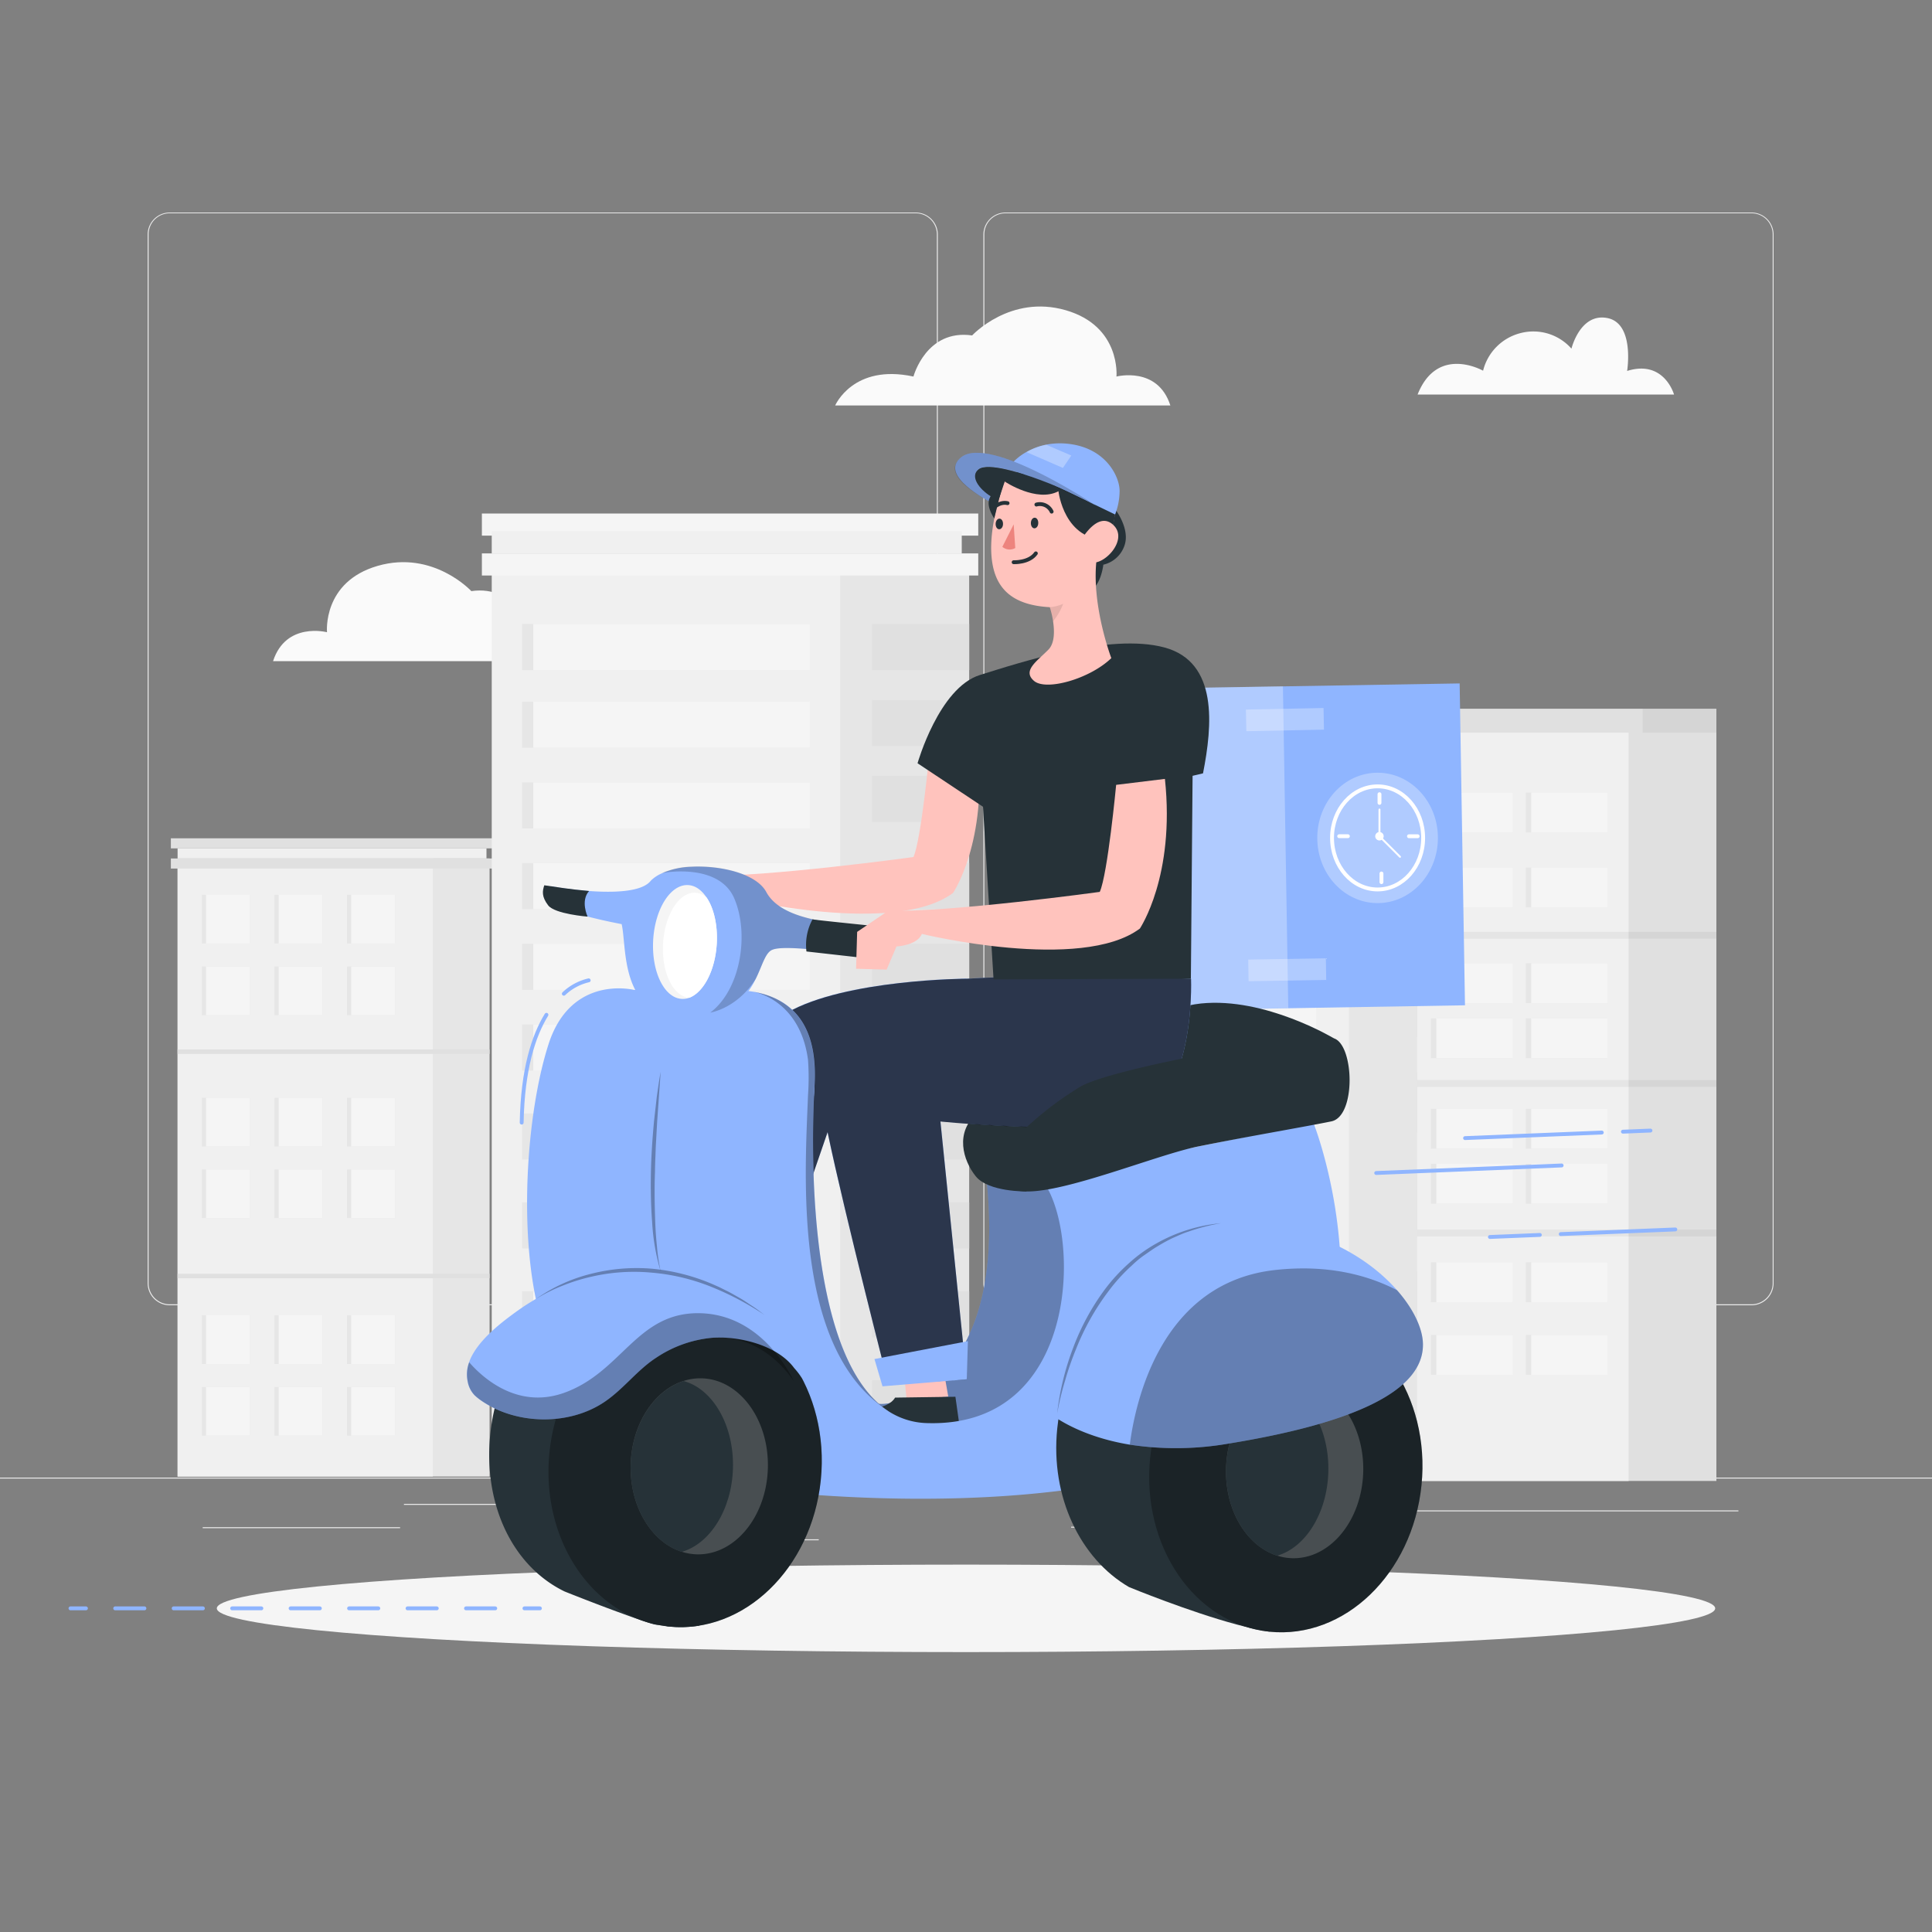 <svg xmlns="http://www.w3.org/2000/svg" viewBox="0 0 500 500"><rect x="0" y="0" width="500" height="500" fill="#808080" stroke="none"/><g id="freepik--background-complete--inject-46"><rect y="382.4" width="500" height="0.25" style="fill:#ebebeb"></rect><rect x="104.54" y="389.21" width="33.12" height="0.25" style="fill:#ebebeb"></rect><rect x="171.14" y="398.37" width="40.75" height="0.25" style="fill:#ebebeb"></rect><rect x="52.46" y="395.24" width="51.08" height="0.25" style="fill:#ebebeb"></rect><rect x="356.76" y="390.89" width="93.14" height="0.25" style="fill:#ebebeb"></rect><rect x="341.53" y="390.89" width="6.33" height="0.25" style="fill:#ebebeb"></rect><rect x="277.21" y="395.11" width="42.23" height="0.25" style="fill:#ebebeb"></rect><path d="M237,337.8H43.91a5.71,5.71,0,0,1-5.7-5.71V60.66A5.71,5.71,0,0,1,43.91,55H237a5.71,5.71,0,0,1,5.71,5.71h0V332.09A5.71,5.71,0,0,1,237,337.8ZM43.91,55.2a5.46,5.46,0,0,0-5.45,5.46V332.09a5.46,5.46,0,0,0,5.45,5.46H237a5.48,5.48,0,0,0,5.46-5.46V60.66A5.48,5.48,0,0,0,237,55.2Z" style="fill:#ebebeb"></path><path d="M453.31,337.8H260.21a5.73,5.73,0,0,1-5.71-5.71V60.66A5.72,5.72,0,0,1,260.21,55h193.1A5.71,5.71,0,0,1,459,60.66V332.09A5.7,5.7,0,0,1,453.31,337.8ZM260.21,55.2a5.48,5.48,0,0,0-5.46,5.46V332.09a5.48,5.48,0,0,0,5.46,5.46h193.1a5.48,5.48,0,0,0,5.46-5.46V60.66a5.48,5.48,0,0,0-5.46-5.46Z" style="fill:#ebebeb"></path><path d="M70.67,171.1h86.76s-4.67-10.86-20.27-7.48c0,0-3.28-12.35-15.18-10.64,0,0-9.85-10.68-24.22-6.54s-13.13,17.18-13.13,17.18S74,160.84,70.67,171.1Z" style="fill:#fafafa"></path><path d="M302.89,104.94H216.14s4.66-10.87,20.26-7.49c0,0,3.28-12.35,15.19-10.64,0,0,9.85-10.67,24.21-6.53s13.14,17.17,13.14,17.17S299.61,94.68,302.89,104.94Z" style="fill:#fafafa"></path><path d="M366.87,102.11h66.37S430.7,93,421.1,96c0,0,2-12.26-5.08-13.68s-9.33,7.91-9.33,7.91a13.15,13.15,0,0,0-13.27-4,13.36,13.36,0,0,0-9.6,9.71S372,89.17,366.87,102.11Z" style="fill:#fafafa"></path><rect x="45.96" y="222.17" width="80.74" height="159.97" style="fill:#e6e6e6"></rect><rect x="45.96" y="222.17" width="66.06" height="159.97" style="fill:#f0f0f0"></rect><rect x="44.22" y="222.17" width="83.43" height="2.61" style="fill:#e0e0e0"></rect><rect x="44.22" y="216.95" width="83.43" height="2.61" style="fill:#e0e0e0"></rect><rect x="45.96" y="219.56" width="79.94" height="2.61" style="fill:#f0f0f0"></rect><rect x="52.23" y="231.58" width="12.41" height="12.6" style="fill:#e6e6e6"></rect><rect x="53.32" y="231.58" width="11.31" height="12.6" style="fill:#f5f5f5"></rect><rect x="71.02" y="231.58" width="12.41" height="12.6" style="fill:#e6e6e6"></rect><rect x="72.11" y="231.58" width="11.31" height="12.6" style="fill:#f5f5f5"></rect><rect x="89.81" y="231.58" width="12.41" height="12.6" style="fill:#e6e6e6"></rect><rect x="90.9" y="231.58" width="11.31" height="12.6" style="fill:#f5f5f5"></rect><rect x="52.23" y="250.13" width="12.41" height="12.6" style="fill:#e6e6e6"></rect><rect x="53.32" y="250.13" width="11.31" height="12.6" style="fill:#f5f5f5"></rect><rect x="71.02" y="250.13" width="12.41" height="12.6" style="fill:#e6e6e6"></rect><rect x="72.11" y="250.13" width="11.31" height="12.6" style="fill:#f5f5f5"></rect><rect x="89.81" y="250.13" width="12.41" height="12.6" style="fill:#e6e6e6"></rect><rect x="90.9" y="250.13" width="11.31" height="12.6" style="fill:#f5f5f5"></rect><rect x="52.23" y="284.1" width="12.41" height="12.6" style="fill:#e6e6e6"></rect><rect x="53.32" y="284.1" width="11.31" height="12.6" style="fill:#f5f5f5"></rect><rect x="71.02" y="284.1" width="12.41" height="12.6" style="fill:#e6e6e6"></rect><rect x="72.11" y="284.1" width="11.31" height="12.6" style="fill:#f5f5f5"></rect><rect x="89.81" y="284.1" width="12.41" height="12.6" style="fill:#e6e6e6"></rect><rect x="90.9" y="284.1" width="11.31" height="12.6" style="fill:#f5f5f5"></rect><rect x="52.23" y="302.65" width="12.41" height="12.6" style="fill:#e6e6e6"></rect><rect x="53.32" y="302.65" width="11.31" height="12.6" style="fill:#f5f5f5"></rect><rect x="71.02" y="302.65" width="12.41" height="12.6" style="fill:#e6e6e6"></rect><rect x="72.11" y="302.65" width="11.31" height="12.6" style="fill:#f5f5f5"></rect><rect x="89.81" y="302.65" width="12.41" height="12.6" style="fill:#e6e6e6"></rect><rect x="90.9" y="302.65" width="11.31" height="12.6" style="fill:#f5f5f5"></rect><rect x="52.23" y="340.4" width="12.41" height="12.6" style="fill:#e6e6e6"></rect><rect x="53.32" y="340.4" width="11.31" height="12.6" style="fill:#f5f5f5"></rect><rect x="71.02" y="340.4" width="12.41" height="12.6" style="fill:#e6e6e6"></rect><rect x="72.11" y="340.4" width="11.31" height="12.6" style="fill:#f5f5f5"></rect><rect x="89.81" y="340.4" width="12.41" height="12.6" style="fill:#e6e6e6"></rect><rect x="90.9" y="340.4" width="11.31" height="12.6" style="fill:#f5f5f5"></rect><rect x="52.23" y="358.95" width="12.41" height="12.6" style="fill:#e6e6e6"></rect><rect x="53.32" y="358.95" width="11.31" height="12.6" style="fill:#f5f5f5"></rect><rect x="71.02" y="358.95" width="12.41" height="12.6" style="fill:#e6e6e6"></rect><rect x="72.11" y="358.95" width="11.31" height="12.6" style="fill:#f5f5f5"></rect><rect x="89.81" y="358.95" width="12.41" height="12.6" style="fill:#e6e6e6"></rect><rect x="90.9" y="358.95" width="11.31" height="12.6" style="fill:#f5f5f5"></rect><rect x="45.96" y="271.59" width="80.74" height="1.17" style="fill:#e0e0e0"></rect><rect x="45.96" y="329.65" width="80.74" height="1.17" style="fill:#e0e0e0"></rect><rect x="364.43" y="189.16" width="79.77" height="194.11" style="fill:#e0e0e0"></rect><rect x="364.43" y="189.16" width="57.05" height="194.11" style="fill:#f0f0f0"></rect><rect x="370.31" y="205.11" width="21.23" height="10.31" style="fill:#e6e6e6"></rect><rect x="371.72" y="205.11" width="19.82" height="10.31" style="fill:#f5f5f5"></rect><rect x="394.87" y="205.11" width="21.23" height="10.31" style="fill:#e6e6e6"></rect><rect x="396.28" y="205.11" width="19.82" height="10.31" style="fill:#f5f5f5"></rect><rect x="370.31" y="224.51" width="21.23" height="10.31" style="fill:#e6e6e6"></rect><rect x="371.72" y="224.51" width="19.82" height="10.31" style="fill:#f5f5f5"></rect><rect x="394.87" y="224.51" width="21.23" height="10.31" style="fill:#e6e6e6"></rect><rect x="396.28" y="224.51" width="19.82" height="10.31" style="fill:#f5f5f5"></rect><rect x="370.31" y="249.3" width="21.23" height="10.31" style="fill:#e6e6e6"></rect><rect x="371.72" y="249.3" width="19.82" height="10.31" style="fill:#f5f5f5"></rect><rect x="394.87" y="249.3" width="21.23" height="10.31" style="fill:#e6e6e6"></rect><rect x="396.28" y="249.3" width="19.82" height="10.31" style="fill:#f5f5f5"></rect><rect x="370.31" y="263.55" width="21.23" height="10.31" style="fill:#e6e6e6"></rect><rect x="371.72" y="263.55" width="19.82" height="10.31" style="fill:#f5f5f5"></rect><rect x="394.87" y="263.55" width="21.23" height="10.31" style="fill:#e6e6e6"></rect><rect x="396.28" y="263.55" width="19.82" height="10.31" style="fill:#f5f5f5"></rect><rect x="370.31" y="286.96" width="21.23" height="10.31" style="fill:#e6e6e6"></rect><rect x="371.72" y="286.96" width="19.82" height="10.31" style="fill:#f5f5f5"></rect><rect x="394.87" y="286.96" width="21.23" height="10.31" style="fill:#e6e6e6"></rect><rect x="396.28" y="286.96" width="19.82" height="10.31" style="fill:#f5f5f5"></rect><rect x="370.31" y="301.2" width="21.23" height="10.31" style="fill:#e6e6e6"></rect><rect x="371.72" y="301.2" width="19.82" height="10.31" style="fill:#f5f5f5"></rect><rect x="394.87" y="301.2" width="21.23" height="10.31" style="fill:#e6e6e6"></rect><rect x="396.28" y="301.2" width="19.82" height="10.31" style="fill:#f5f5f5"></rect><rect x="370.31" y="326.68" width="21.23" height="10.31" style="fill:#e6e6e6"></rect><rect x="371.72" y="326.68" width="19.82" height="10.31" style="fill:#f5f5f5"></rect><rect x="394.87" y="326.68" width="21.23" height="10.31" style="fill:#e6e6e6"></rect><rect x="396.28" y="326.68" width="19.82" height="10.31" style="fill:#f5f5f5"></rect><rect x="370.31" y="345.49" width="21.23" height="10.31" style="fill:#e6e6e6"></rect><rect x="371.72" y="345.49" width="19.82" height="10.31" style="fill:#f5f5f5"></rect><rect x="394.87" y="345.49" width="21.23" height="10.31" style="fill:#e6e6e6"></rect><rect x="396.28" y="345.49" width="19.82" height="10.31" style="fill:#f5f5f5"></rect><rect x="364.43" y="241.17" width="79.77" height="1.77" style="opacity:0.05"></rect><rect x="364.43" y="279.52" width="79.77" height="1.77" style="opacity:0.05"></rect><rect x="364.43" y="318.21" width="79.77" height="1.77" style="opacity:0.05"></rect><rect x="360.67" y="183.42" width="83.53" height="6.2" style="fill:#e0e0e0"></rect><rect x="425.11" y="183.42" width="19.09" height="6.2" style="opacity:0.05"></rect><rect x="160.64" y="145.58" width="90.18" height="234.38" style="fill:#e6e6e6"></rect><rect x="127.26" y="145.58" width="90.19" height="234.38" style="fill:#f0f0f0"></rect><rect x="135.13" y="161.49" width="74.45" height="11.94" style="fill:#e6e6e6"></rect><rect x="138.02" y="161.49" width="71.56" height="11.94" style="fill:#f5f5f5"></rect><rect x="135.13" y="181.59" width="74.45" height="11.94" style="fill:#e6e6e6"></rect><rect x="138.02" y="181.59" width="71.56" height="11.94" style="fill:#f5f5f5"></rect><rect x="135.13" y="202.47" width="74.45" height="11.94" style="fill:#e6e6e6"></rect><rect x="138.02" y="202.47" width="71.56" height="11.94" style="fill:#f5f5f5"></rect><rect x="135.13" y="223.36" width="74.45" height="11.94" style="fill:#e6e6e6"></rect><rect x="138.02" y="223.36" width="71.56" height="11.94" style="fill:#f5f5f5"></rect><rect x="135.13" y="244.24" width="74.45" height="11.94" style="fill:#e6e6e6"></rect><rect x="138.02" y="244.24" width="71.56" height="11.94" style="fill:#f5f5f5"></rect><rect x="135.13" y="265.13" width="74.45" height="11.94" style="fill:#e6e6e6"></rect><rect x="138.02" y="265.13" width="71.56" height="11.94" style="fill:#f5f5f5"></rect><rect x="135.13" y="288.15" width="74.45" height="11.94" style="fill:#e6e6e6"></rect><rect x="138.02" y="288.15" width="71.56" height="11.94" style="fill:#f5f5f5"></rect><rect x="135.13" y="311.16" width="74.45" height="11.94" style="fill:#e6e6e6"></rect><rect x="138.02" y="311.16" width="71.56" height="11.94" style="fill:#f5f5f5"></rect><rect x="135.13" y="334.18" width="74.45" height="11.94" style="fill:#e6e6e6"></rect><rect x="138.02" y="334.18" width="71.56" height="11.94" style="fill:#f5f5f5"></rect><rect x="135.13" y="357.2" width="74.45" height="11.94" style="fill:#e6e6e6"></rect><rect x="138.02" y="357.2" width="71.56" height="11.94" style="fill:#f5f5f5"></rect><rect x="124.71" y="143.22" width="128.46" height="5.72" style="fill:#f5f5f5"></rect><rect x="124.71" y="132.9" width="128.46" height="5.72" style="fill:#f5f5f5"></rect><rect x="127.26" y="137.5" width="121.64" height="5.72" style="fill:#f0f0f0"></rect><rect x="225.7" y="161.49" width="25.13" height="11.94" style="fill:#e0e0e0"></rect><rect x="225.7" y="181.14" width="25.13" height="11.94" style="fill:#e0e0e0"></rect><rect x="225.7" y="200.79" width="25.13" height="11.94" style="fill:#e0e0e0"></rect><rect x="225.7" y="223.35" width="25.13" height="11.94" style="fill:#e0e0e0"></rect><rect x="225.7" y="244.24" width="25.13" height="11.94" style="fill:#e0e0e0"></rect><rect x="225.7" y="265.13" width="25.13" height="11.94" style="fill:#e0e0e0"></rect><rect x="225.7" y="288.14" width="25.13" height="11.94" style="fill:#e0e0e0"></rect><rect x="225.7" y="311.16" width="25.13" height="11.94" style="fill:#e0e0e0"></rect><rect x="225.7" y="334.18" width="25.13" height="11.94" style="fill:#e0e0e0"></rect><rect x="225.7" y="357.2" width="25.13" height="11.94" style="fill:#e0e0e0"></rect><rect x="356.83" y="227.49" width="9.92" height="15.52" style="fill:#e0e0e0"></rect><rect x="356.83" y="252.89" width="9.92" height="15.52" style="fill:#e0e0e0"></rect><rect x="356.83" y="277.58" width="9.92" height="15.52" style="fill:#e0e0e0"></rect><rect x="356.83" y="303.68" width="9.92" height="15.52" style="fill:#e0e0e0"></rect><rect x="356.83" y="329.08" width="9.92" height="15.52" style="fill:#e0e0e0"></rect><rect x="262.36" y="211.89" width="104.39" height="158.76" style="fill:#e6e6e6"></rect><rect x="262.37" y="211.89" width="86.75" height="158.76" style="fill:#f0f0f0"></rect><rect x="270.17" y="227.5" width="70.54" height="15.52" style="fill:#ebebeb"></rect><rect x="270.17" y="252.89" width="70.54" height="15.52" style="fill:#ebebeb"></rect><rect x="270.17" y="278.29" width="70.54" height="15.52" style="fill:#ebebeb"></rect><rect x="270.17" y="303.68" width="70.54" height="15.52" style="fill:#ebebeb"></rect><rect x="270.17" y="329.08" width="70.54" height="15.52" style="fill:#ebebeb"></rect><rect x="272.77" y="227.5" width="67.94" height="15.52" style="fill:#f5f5f5"></rect><rect x="272.77" y="252.89" width="67.94" height="15.52" style="fill:#f5f5f5"></rect><rect x="272.77" y="278.29" width="67.94" height="15.52" style="fill:#f5f5f5"></rect><rect x="272.77" y="303.68" width="67.94" height="15.52" style="fill:#f5f5f5"></rect><rect x="272.77" y="329.08" width="67.94" height="15.52" style="fill:#f5f5f5"></rect></g><g id="freepik--Shape--inject-46"><ellipse id="freepik--shape--inject-46" cx="250" cy="416.24" rx="193.89" ry="11.32" style="fill:#f5f5f5"></ellipse></g><g id="freepik--Route--inject-46"><line x1="139.73" y1="416.24" x2="135.73" y2="416.24" style="fill:none;stroke:#8FB5FF;stroke-linecap:round;stroke-linejoin:round"></line><line x1="128.17" y1="416.24" x2="26.02" y2="416.24" style="fill:none;stroke:#8FB5FF;stroke-linecap:round;stroke-linejoin:round;stroke-dasharray:7.566,7.566"></line><line x1="22.24" y1="416.24" x2="18.24" y2="416.24" style="fill:none;stroke:#8FB5FF;stroke-linecap:round;stroke-linejoin:round"></line></g><g id="freepik--Character--inject-46"><rect x="263.05" y="177.83" width="115.4" height="83.31" transform="translate(-3.59 5.34) rotate(-0.95)" style="fill:#8FB5FF"></rect><rect x="262.94" y="178.2" width="69.77" height="83.31" transform="translate(-3.6 4.96) rotate(-0.95)" style="fill:#fff;opacity:0.3"></rect><rect x="321.81" y="184.55" width="20.09" height="5.6" transform="matrix(1, -0.02, 0.02, 1, -3.06, 5.52)" style="fill:#fff;opacity:0.3"></rect><rect x="323.08" y="248.18" width="20.09" height="5.6" transform="translate(-4.11 5.55) rotate(-0.95)" style="fill:#fff;opacity:0.3"></rect><ellipse cx="356.52" cy="216.85" rx="11.79" ry="13.34" style="fill:none;stroke:#fff;stroke-miterlimit:10"></ellipse><line x1="357.01" y1="205.54" x2="357.01" y2="207.78" style="fill:none;stroke:#fff;stroke-linecap:round;stroke-linejoin:round"></line><line x1="357.52" y1="226.06" x2="357.52" y2="228.3" style="fill:none;stroke:#fff;stroke-linecap:round;stroke-linejoin:round"></line><line x1="346.58" y1="216.41" x2="348.83" y2="216.41" style="fill:none;stroke:#fff;stroke-linecap:round;stroke-linejoin:round"></line><line x1="364.64" y1="216.42" x2="366.89" y2="216.42" style="fill:none;stroke:#fff;stroke-linecap:round;stroke-linejoin:round"></line><line x1="357" y1="216.41" x2="357.01" y2="209.51" style="fill:none;stroke:#fff;stroke-linecap:round;stroke-linejoin:round;stroke-width:0.5px"></line><line x1="357.44" y1="216.86" x2="362.32" y2="221.74" style="fill:none;stroke:#fff;stroke-linecap:round;stroke-linejoin:round;stroke-width:0.5px"></line><path d="M358.09,216.42a1.09,1.09,0,1,1-1.09-1.09A1.08,1.08,0,0,1,358.09,216.42Z" style="fill:#fff"></path><ellipse cx="356.52" cy="216.85" rx="15.61" ry="16.87" style="fill:#fff;opacity:0.3"></ellipse><path d="M226.88,363.15c1.74,1.33,36.67-2.43,27.64-64.4,0,0,16.57,4.21,18.35,3.93,0,0,24.31,37.27,6.61,55.73S235.4,378,235.4,378Z" style="fill:#8FB5FF"></path><path d="M226.88,363.15c1.74,1.33,36.67-2.43,27.64-64.4,0,0,16.57,4.21,18.35,3.93,0,0,24.31,37.27,6.61,55.73S235.4,378,235.4,378Z" style="opacity:0.3"></path><path d="M265.59,308.34c.09,0-9.76.19-13.06-3.91S247,293,253,288s41.23-26.6,57.82-28.3,34.35,9,34.35,9l-21.72,16.06-46.77,11.32Z" style="fill:#263238"></path><polygon points="233.74 353.39 234.65 362.35 245.41 361.44 243.79 352.23 233.74 353.39" style="fill:#ffc3bd"></polygon><path d="M231.65,361.7l15.61-.22,1.11,7.88s-14.62.2-20.63-.6-5.07-3.93-5.07-3.93S229.71,365,231.65,361.7Z" style="fill:#263238"></path><ellipse cx="332.76" cy="380.8" rx="41.69" ry="35.29" transform="translate(-79.76 673.31) rotate(-84.19)" style="fill:#263238"></ellipse><path d="M308.24,253.29s1.62,37.17-20,38.23-44.85-1.31-44.85-1.31L250.2,357l-20.27,1.25s-14.55-56.66-16.84-70.9-.3-24.31,14.73-30.63S308.24,253.29,308.24,253.29Z" style="fill:#8FB5FF"></path><path d="M187.25,371.22,214.18,293l36-39.74s-31.42.12-46.52,8.8S188,281.17,185.23,293.58s-13.88,71.15-13.88,71.15Z" style="fill:#8FB5FF"></path><path d="M308.24,253.29s-33.46-1.49-58,0h0s-31.42.12-46.52,8.8S188,281.17,185.23,293.58s-13.88,71.15-13.88,71.15l15.9,6.49L214.18,293h0c4.53,21.68,15.75,65.21,15.75,65.21L250.2,357l-6.82-66.75s23.22,2.37,44.85,1.31S308.24,253.29,308.24,253.29Z" style="opacity:0.7"></path><path d="M253,193l-12.43,1.51s-2.16,22.85-4.17,27.29c0,0-38.23,5.25-53.89,4.8l-7.95,5.4-.28,9.39,7.79.23,2.51-5.95s5.26-.23,6.48-3.19c0,0,40.62,9.81,55.58-1.39C246.66,231.1,255.68,217.85,253,193Z" style="fill:#ffc3bd"></path><path d="M288.62,131.81s3.89,5,2.41,9.33a7.57,7.57,0,0,1-5.49,5s-.73,6.93-4.82,7.13S278,138,278,138Z" style="fill:#263238"></path><path d="M257.13,253.46l-2.73-44.67-16.94-11.26S243,178,253.6,174.69s33.72-10.9,47.74-7.13,12.41,20.31,10,32.58l-2.7.64s-.42,48.35-.44,52.51Z" style="fill:#263238"></path><path d="M287.61,170.32c-5.55,5.37-16.87,8.57-20,5.9s.82-5.12,3.76-8.14c1.59-1.66,1.54-4.77,1.17-7.25a25.53,25.53,0,0,0-.86-3.69c-10.39-.57-14.7-5.43-15.13-14S260,124.62,260,124.62l7.34-6.26s10,1.5,18,7c4.76,3.24,3.35,9.62,1.38,14.33a38.31,38.31,0,0,1-3,5.77C282.6,157.19,287.61,170.32,287.61,170.32Z" style="fill:#ffc3bd"></path><path d="M262.33,145.5s4,.19,5.75-2.29" style="fill:none;stroke:#263238;stroke-linecap:round;stroke-linejoin:round"></path><path d="M268.7,135.38c0,.76-.46,1.36-1,1.35s-.93-.64-.91-1.4.46-1.36,1-1.35S268.73,134.62,268.7,135.38Z" style="fill:#263238"></path><path d="M259.58,135.62c0,.76-.46,1.36-1,1.35s-.93-.64-.91-1.4.46-1.36,1-1.35S259.61,134.87,259.58,135.62Z" style="fill:#263238"></path><path d="M262.75,141.83l-.41-6.13-2.93,5.82A2.92,2.92,0,0,0,262.75,141.83Z" style="fill:#ed847e"></path><path d="M268.22,130.58a3.36,3.36,0,0,1,3.94,1.83" style="fill:none;stroke:#263238;stroke-linecap:round;stroke-linejoin:round"></path><path d="M256.76,131.71s1.84-2,4-1.49" style="fill:none;stroke:#263238;stroke-linecap:round;stroke-linejoin:round"></path><path d="M286.79,139.69h0c-11.44.41-12.86-12.56-12.86-12.56-5.66,3-13.89-2.5-13.89-2.5l7.34-6.28s10,1.52,18,7C290.17,128.6,288.76,135,286.79,139.69Z" style="fill:#263238"></path><path d="M256.36,128.43s-5.92-3.94-3.31-6.78,18.6,2.56,30.55,9.18c0,0-27.37-18.31-34.81-12.52-6.15,4.79,7.49,11.44,7.08,11.43Z" style="fill:#8FB5FF"></path><path d="M289.75,127.09a17.13,17.13,0,0,1-1.16,6.06l-26.88-13a14.3,14.3,0,0,1,3.94-3.18,16.7,16.7,0,0,1,5.12-1.9,18.84,18.84,0,0,1,5.79-.2C286.39,116,289.8,123.56,289.75,127.09Z" style="fill:#8FB5FF"></path><path d="M228,246.66c-1.75,1.83-24.38-2.86-28.33-.76-1.67.88-2.4,4-4.08,7.42h0c-2.29,4.65-6.36,9.75-17,10.09-18.48.59-16.25-18.16-17.71-24.25,0,0-17.5-3.19-18.42-6.26s.21-3.53.21-3.53,21.59,4,25.77-1.46a9.16,9.16,0,0,1,2.8-1.87,0,0,0,0,0,0,0,20.32,20.32,0,0,1,7.6-1.71c7.61-.4,16.89,1.74,19.49,6.56,5.28,9.83,27.92,7.62,30,10.2S229.75,244.83,228,246.66Z" style="fill:#8FB5FF"></path><path d="M170.71,259.47s-30.36,42-5.36,106.65" style="fill:none;stroke:#263238;stroke-linecap:round;stroke-linejoin:round"></path><path d="M210.78,281.29h0s0,.08,0,.24,0,.25,0,.43v.1a80,80,0,0,1-2,12c-1.38,5.83-3.21,11.38-4.72,15.84-6.4,18.95-5.66,39.37-5.66,39.37-2.12-2.64-6-4.52-10.85-5.84-17.66-4.85-47.64-2.25-47.64-2.25-5.88-20.63-3.78-52.92,2.07-71s22.07-14,22.07-14,17.12.5,19.27.27a42.1,42.1,0,0,1,11.83.24C208.37,259.11,211.55,269.56,210.78,281.29Z" style="fill:#8FB5FF"></path><path d="M342.59,360c-30,27.08-87.91,29.92-131,26.92l-24.14-43.43-9.78-17.59,31.42-42.35,1.66-2.23s0,.08,0,.24,0,.25,0,.43v.1c-.43,7.55-3.21,68.14,19,83l.18.13A19.26,19.26,0,0,0,240,368.3c40.75,1.18,39.61-52,29.25-63.39l70.71-14.21S353.92,325.85,342.59,360Z" style="fill:#8FB5FF"></path><path d="M263.94,293.38s-6.63,5.5-3.21,12.88,36.39-6.95,49.37-9.56,28-5.16,34.46-6.49,5.9-19.86.62-21.5-57,7.5-65.58,12.52A87.06,87.06,0,0,0,263.94,293.38Z" style="fill:#263238"></path><path d="M280.54,144.27a4.1,4.1,0,0,1-.39-5.09c1.6-2.4,4.83-6.21,7.93-3.36,4.34,4-3.07,11.27-6.14,9.51A6.25,6.25,0,0,1,280.54,144.27Z" style="fill:#ffc3bd"></path><path d="M256.36,128.43s-5.92-3.94-3.31-6.78c1.16-1.26,4.63-1,9.32.34a65.7,65.7,0,0,1,8.84,3.07c4.12,1.79,8.5,4.08,12.39,5.77,0,0-27.37-18.31-34.81-12.52-6.15,4.79,6.64,11,7.09,11.42l.22-.81Z" style="opacity:0.2"></path><path d="M259.17,126.72s-6,1-1.86,7.46Z" style="fill:#263238"></path><path d="M264.92,122.78s-9.05-3.18-11.57-1.38.12,5.23,3,7l2.31.3,1.36-4.1,3.52-.43Z" style="fill:#263238"></path><path d="M277.25,117.89l-2.17,3.21L265.65,117a16.7,16.7,0,0,1,5.12-1.9Z" style="fill:#fff;opacity:0.3"></path><path d="M275.15,156.26a16,16,0,0,1-2.65,4.57,25.53,25.53,0,0,0-.86-3.69A10.34,10.34,0,0,0,275.15,156.26Z" style="opacity:0.1"></path><path d="M185.5,244.2c-.4,6.93-3.4,12.6-7.08,14h0a4.77,4.77,0,0,1-2,.31c-4.54-.26-7.84-7.07-7.38-15.2s4.52-14.51,9.06-14.25c1.85.1,3.48,1.29,4.75,3.2h0C184.72,235,185.77,239.38,185.5,244.2Z" style="fill:#f5f5f5"></path><path d="M185.5,244.2c-.4,6.93-3.4,12.6-7.08,14h0c-4.2-.24-7.25-6.53-6.82-14s4.17-13.4,8.37-13.16a4.87,4.87,0,0,1,2.91,1.25h0C184.72,235,185.77,239.38,185.5,244.2Z" style="fill:#fff"></path><path d="M347.57,342.43c-7.73-5.43-37.64-10.76-37.64-10.76-18.17,0-34.12,16.35-36.32,38.06-1.8,17.66,6,33.69,18.57,41,0,0,1.05.44,2.81,1.13,6.66,2.63,23.56,9,33.55,10.4" style="fill:#263238"></path><ellipse cx="332.76" cy="380.8" rx="41.69" ry="35.29" transform="translate(-79.76 673.31) rotate(-84.19)" style="opacity:0.3"></ellipse><ellipse cx="177.31" cy="379.47" rx="41.69" ry="35.29" transform="translate(-218.16 517.46) rotate(-84.19)" style="fill:#263238"></ellipse><path d="M198.88,345.64,181,420.71a30.1,30.1,0,0,1-7.89.23l-.2,0c-3.43-.88-1.9.07-5.34-1.07-8.75-2.89-21.46-8-21.46-8-13.47-6.55-21.08-22.48-19.23-40.68,2.24-22.05,18.06-38.52,36.68-37.17,0,0,8.84,1.63,17.94,4,4,1,8,2.19,11.29,3.43h0A33.52,33.52,0,0,1,198.88,345.64Z" style="fill:#263238"></path><path d="M212.42,383c-2,19.75-15.37,35.08-31.44,37.67a30.1,30.1,0,0,1-7.89.23l-.2,0a30.24,30.24,0,0,1-10.5-3.13c-13.51-6.85-22.06-23.49-20.19-41.89,2.33-22.89,19.9-39.84,39.28-37.9h.05a30.24,30.24,0,0,1,11.24,3.43h0a33.52,33.52,0,0,1,6.09,4.2C208.43,353.93,214,367.89,212.42,383Z" style="opacity:0.3"></path><path d="M207.55,356.7a18.33,18.33,0,0,0-2-2.63c-4.47-6.1-14.69-8.38-21.38-7.84a31.12,31.12,0,0,0-14.33,5.14c-4.88,3.16-8.37,8-13.21,11.32-9.18,6.34-23.11,6.16-32.33-.37a14.21,14.21,0,0,1-1.48-1.21,6.82,6.82,0,0,1-1.8-3.55,9,9,0,0,1,.37-5c2-5.62,8.67-10.56,12.88-13.57a56.43,56.43,0,0,1,29-10.21C193,326.73,205.68,352.12,207.55,356.7Z" style="fill:#8FB5FF"></path><path d="M205.49,357.5c-6.39-9.22-14.59-11.81-21.28-11.27a31.12,31.12,0,0,0-14.33,5.14c-4.88,3.16-8.37,8-13.21,11.32-9.18,6.34-23.11,6.16-32.33-.37a14.21,14.21,0,0,1-1.48-1.21,6.82,6.82,0,0,1-1.8-3.55,9,9,0,0,1,.37-5c3.09,3.57,12.09,12.17,24.28,8,15.2-5.25,18.91-20.85,35.16-20.71C193.78,340,201.73,350,205.49,357.5Z" style="opacity:0.3"></path><g style="opacity:0.3"><path d="M138.62,336.24A42.29,42.29,0,0,1,153,329.65a47.71,47.71,0,0,1,15.84-1.3,52.12,52.12,0,0,1,15.41,3.92l1.82.8,1.78.89c1.2.56,2.33,1.26,3.49,1.9s2.23,1.43,3.34,2.14,2.15,1.54,3.21,2.33A75.12,75.12,0,0,0,184,333a53.29,53.29,0,0,0-15.21-3.63,49.13,49.13,0,0,0-15.57,1,48.29,48.29,0,0,0-7.51,2.32A41.05,41.05,0,0,0,138.62,336.24Z"></path></g><g style="opacity:0.3"><path d="M171,329.09a55.12,55.12,0,0,1-2.23-12.82c-.33-4.33-.4-8.68-.31-13s.39-8.68.79-13l.73-6.46c.32-2.15.6-4.3,1-6.44l-.91,13-.36,6.48c-.06,2.16-.19,4.32-.2,6.48-.17,4.32-.09,8.64.07,13,.07,2.16.24,4.31.46,6.46A46.54,46.54,0,0,0,171,329.09Z"></path></g><path d="M229.7,365c-20.88-13.43-21.71-48.08-21-70.94.13-3.93.29-7.5.41-10.57a64.89,64.89,0,0,0,0-9.23C207,258.56,195,256.67,195,256.67h.05c13.29,2.44,16.47,12.89,15.7,24.62h0s0,.08,0,.24,0,.25,0,.43v.1C210.3,289.61,207.52,350.2,229.7,365Z" style="opacity:0.3"></path><path d="M228,246.66c-1.75,1.83-24.38-2.86-28.33-.76-1.67.88-2.4,4-4.08,7.42h0a0,0,0,0,0,0,0c-4.72,7.5-11.36,8.68-11.77,8.74,7.92-6,10.13-20.44,6.2-29.57s-18-6.76-18.8-6.49a20.32,20.32,0,0,1,7.6-1.71c7.61-.4,16.89,1.74,19.49,6.56,5.28,9.83,27.92,7.62,30,10.2S229.75,244.83,228,246.66Z" style="opacity:0.2"></path><path d="M210.28,237.93a13.87,13.87,0,0,0-1.57,8.31l19.17,2.16a10.44,10.44,0,0,0,2.43-8.34S211.32,238.15,210.28,237.93Z" style="fill:#263238"></path><path d="M152.07,237.22s-1.91-4.06.38-6.63c-5.12-.46-8.29-1-11.59-1.48-.49,1.49-.73,2.92,1,5.19S152.07,237.22,152.07,237.22Z" style="fill:#263238"></path><path d="M141.42,262.63c-3.32,5.41-6.16,14.07-6.41,27.9" style="fill:none;stroke:#8FB5FF;stroke-linecap:round;stroke-linejoin:round"></path><path d="M152.35,253.71a13.85,13.85,0,0,0-6.43,3.47" style="fill:none;stroke:#8FB5FF;stroke-linecap:round;stroke-linejoin:round"></path><path d="M301.48,201.58l-12.62,1.54s-2.2,23.19-4.24,27.7c0,0-38.81,5.34-54.72,4.87l-8.07,5.48-.28,9.54,7.91.23,2.55-6s5.34-.23,6.57-3.24c0,0,41.24,10,56.43-1.4C295,240.26,304.17,226.81,301.48,201.58Z" style="fill:#ffc3bd"></path><path d="M198.72,380c-.36,12.58-8.6,22.54-18.41,22.26a14,14,0,0,1-3.88-.67c-7.86-2.5-13.52-11.77-13.21-22.62.31-10.5,6.1-19.18,13.71-21.59a14.07,14.07,0,0,1,4.71-.67C191.45,357,199.09,367.46,198.72,380Z" style="fill:#fafafa;opacity:0.2"></path><path d="M189.69,380c-.31,10.74-6,19.57-13.26,21.62-7.86-2.5-13.52-11.77-13.21-22.62.31-10.5,6.1-19.18,13.71-21.59C184.49,359.46,190,368.88,189.69,380Z" style="fill:#263238"></path><path d="M352.8,381c-.37,12.58-8.61,22.55-18.41,22.26a13.61,13.61,0,0,1-3.88-.67c-7.87-2.5-13.53-11.76-13.21-22.62.3-10.49,6.09-19.18,13.7-21.59a14.07,14.07,0,0,1,4.71-.67C345.52,358,353.16,368.44,352.8,381Z" style="fill:#fafafa;opacity:0.2"></path><path d="M343.77,381c-.32,10.73-6,19.56-13.26,21.61-7.87-2.5-13.53-11.76-13.21-22.62.3-10.49,6.09-19.18,13.7-21.59C338.57,360.45,344.09,369.87,343.77,381Z" style="fill:#263238"></path><path d="M368.26,347.86c.17,12.37-18.66,20.56-50.17,25.72a79.49,79.49,0,0,1-25.7.3c-14-2.31-20.84-8.23-20.84-8.23s3.56-42.75,38.79-48.17c24-3.68,42.06,6,51.22,16.43C365.87,338.81,368.21,343.9,368.26,347.86Z" style="fill:#8FB5FF"></path><path d="M368.26,347.86c.17,12.37-18.66,20.56-50.17,25.72a79.49,79.49,0,0,1-25.7.3c1.51-11.61,8.29-42.06,37.76-45.22,13.37-1.44,23.69,1.26,31.41,5.25C365.87,338.81,368.21,343.9,368.26,347.86Z" style="opacity:0.3"></path><g style="opacity:0.3"><path d="M273.59,365.84a68.86,68.86,0,0,1,4.13-17,61.52,61.52,0,0,1,8.44-15.44,46,46,0,0,1,6-6.47,38.25,38.25,0,0,1,7.17-5.16,41.75,41.75,0,0,1,16.7-5.21,50.75,50.75,0,0,0-8.46,2.18c-1.39.42-2.7,1.07-4,1.62a42.47,42.47,0,0,0-3.81,2.07c-1.26.72-2.42,1.59-3.61,2.4s-2.29,1.77-3.34,2.78A45.39,45.39,0,0,0,287,334a63.64,63.64,0,0,0-8.51,15.11,77.16,77.16,0,0,0-2.86,8.24A73.12,73.12,0,0,0,273.59,365.84Z"></path></g><polygon points="226.31 351.72 228.39 358.78 250.2 356.96 250.49 347.09 226.31 351.72" style="fill:#8FB5FF"></polygon></g><g id="freepik--speed-line--inject-46"><line x1="356.16" y1="303.57" x2="404.15" y2="301.62" style="fill:none;stroke:#8FB5FF;stroke-linecap:round;stroke-linejoin:round"></line><line x1="420.01" y1="292.88" x2="427.14" y2="292.59" style="fill:none;stroke:#8FB5FF;stroke-linecap:round;stroke-linejoin:round"></line><line x1="379.16" y1="294.54" x2="414.54" y2="293.1" style="fill:none;stroke:#8FB5FF;stroke-linecap:round;stroke-linejoin:round"></line><line x1="403.92" y1="319.38" x2="433.57" y2="318.18" style="fill:none;stroke:#8FB5FF;stroke-linecap:round;stroke-linejoin:round"></line><line x1="385.59" y1="320.13" x2="398.51" y2="319.6" style="fill:none;stroke:#8FB5FF;stroke-linecap:round;stroke-linejoin:round"></line></g></svg>
